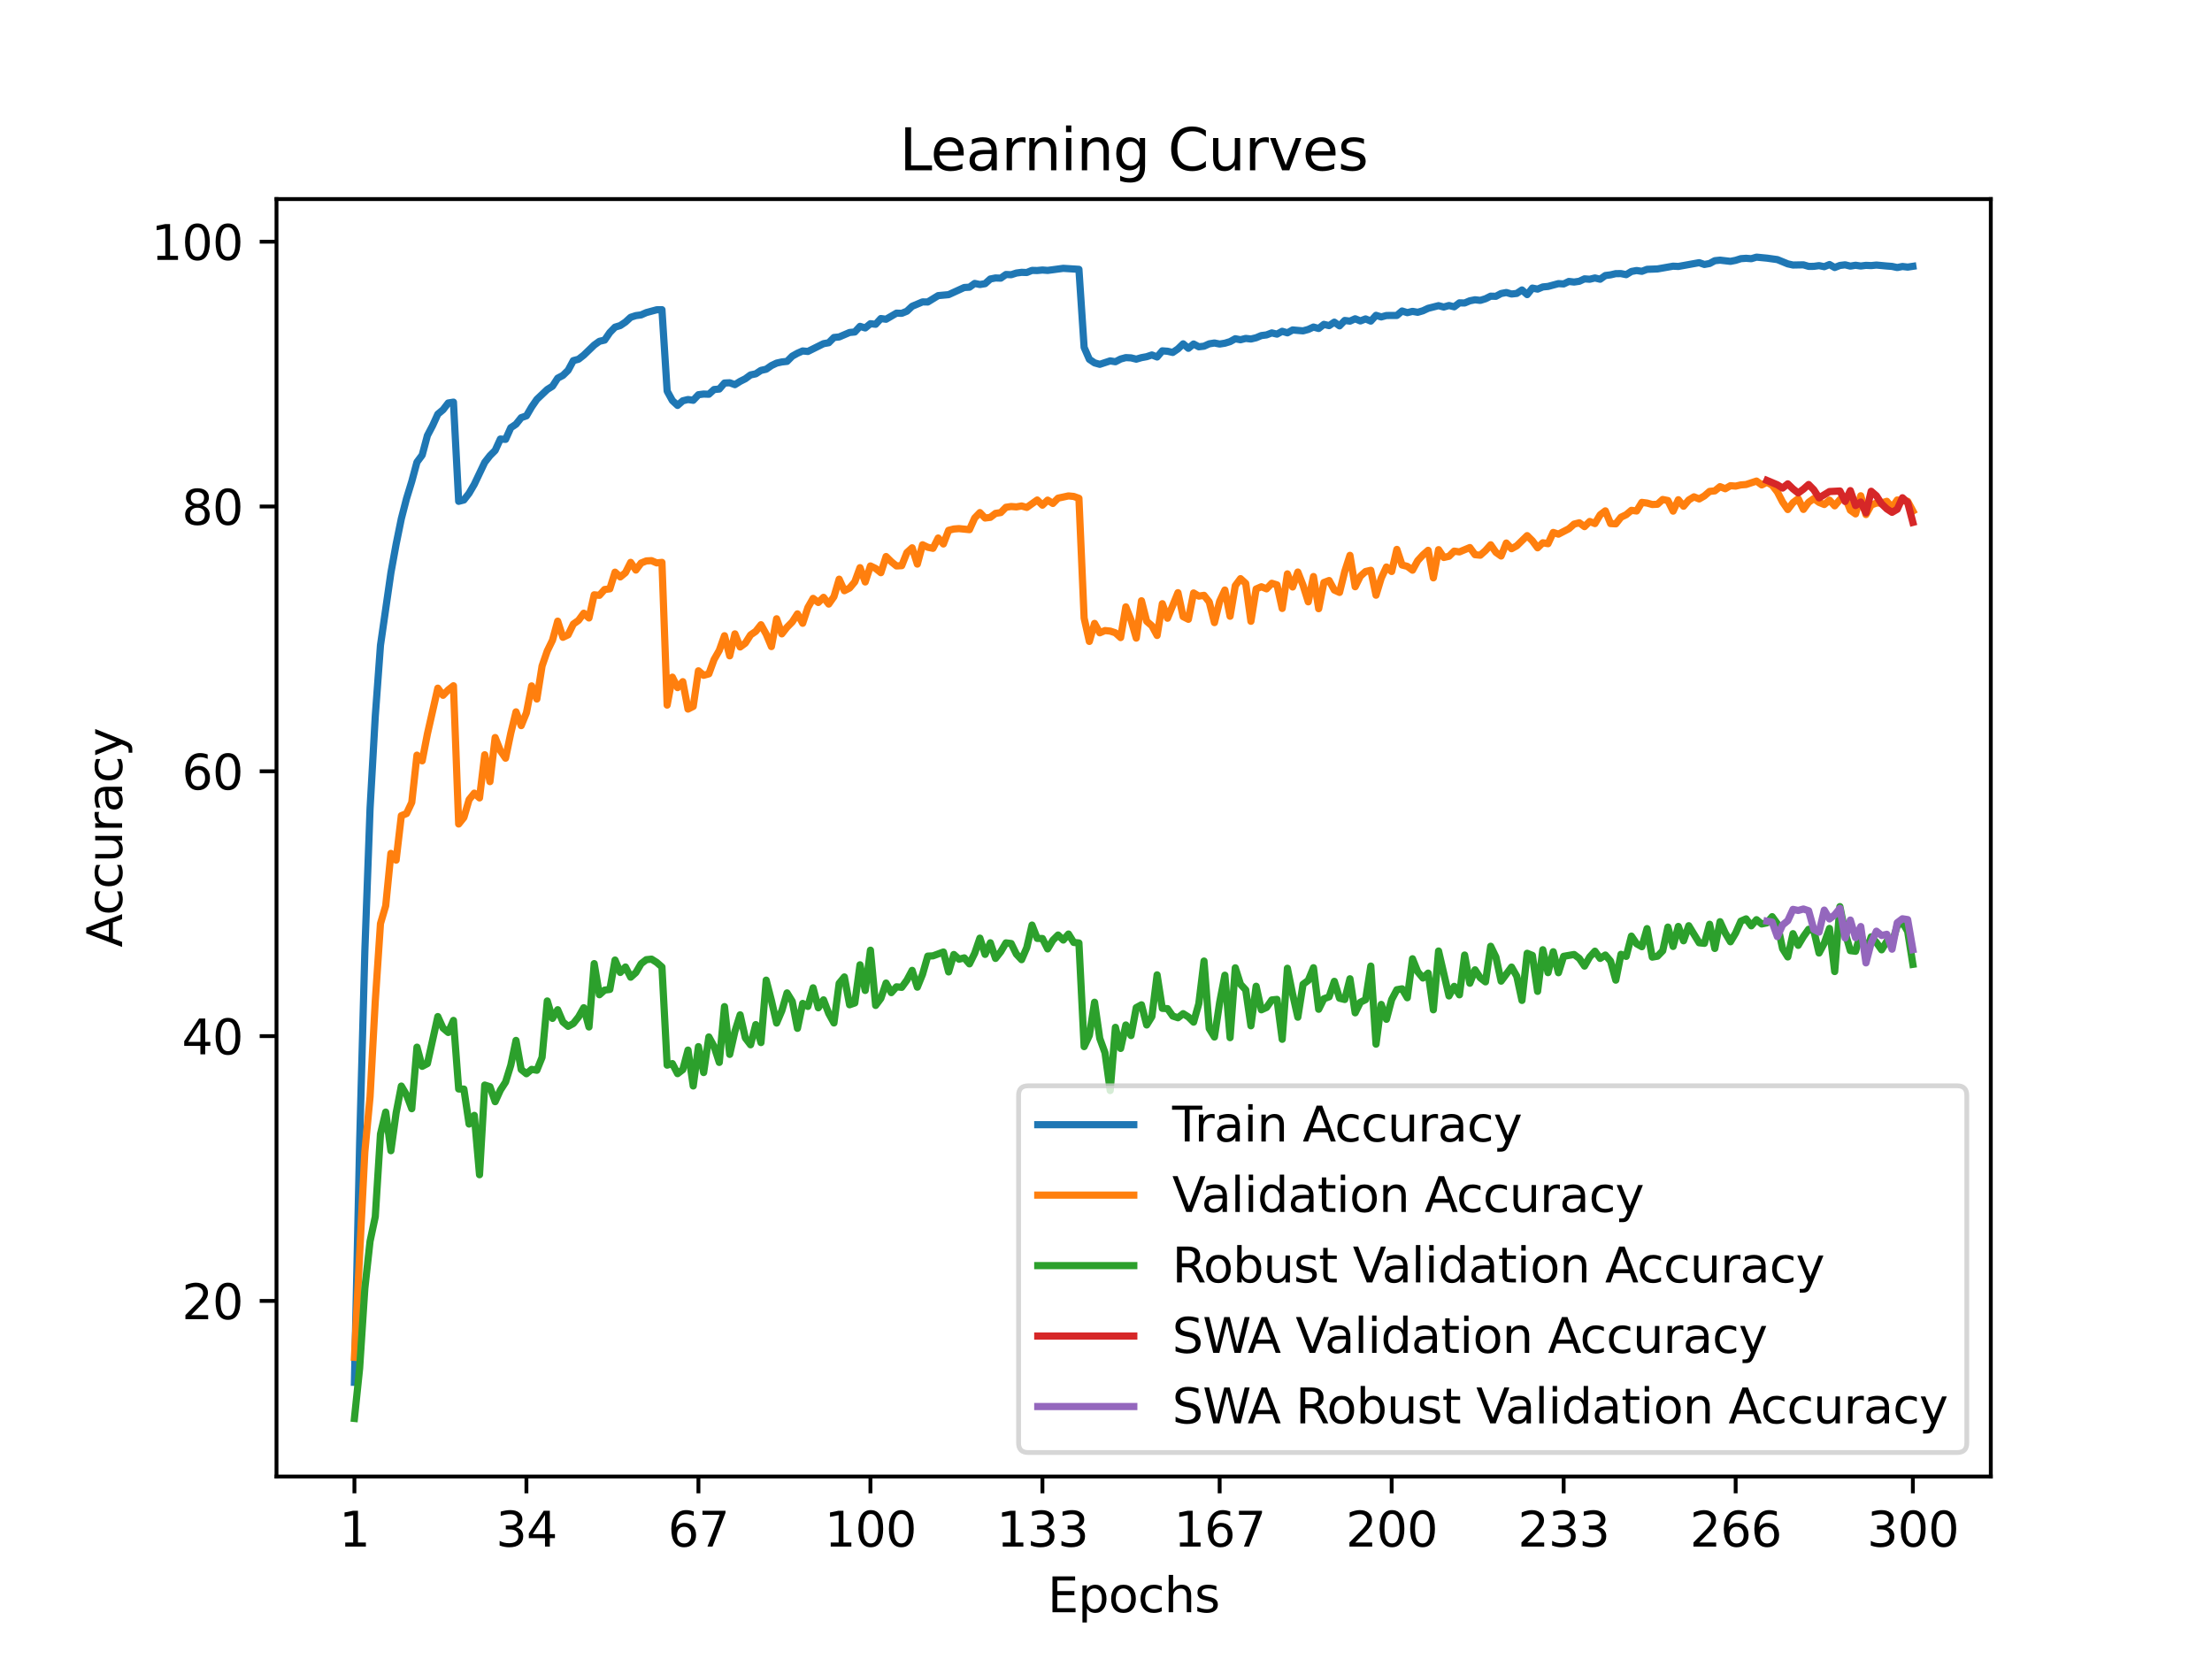 <?xml version="1.0" encoding="utf-8" standalone="no"?>
<!DOCTYPE svg PUBLIC "-//W3C//DTD SVG 1.1//EN"
  "http://www.w3.org/Graphics/SVG/1.1/DTD/svg11.dtd">
<svg xmlns:xlink="http://www.w3.org/1999/xlink" width="460.8pt" height="345.6pt" viewBox="0 0 460.8 345.6" xmlns="http://www.w3.org/2000/svg" version="1.1">
 <defs>
  <style type="text/css">*{stroke-linejoin: round; stroke-linecap: butt}</style>
 </defs>
 <g id="figure_1">
  <g id="patch_1">
   <path d="M 0 345.6 
L 460.8 345.6 
L 460.8 0 
L 0 0 
z
" style="fill: #ffffff"/>
  </g>
  <g id="axes_1">
   <g id="patch_2">
    <path d="M 57.6 307.584 
L 414.72 307.584 
L 414.72 41.472 
L 57.6 41.472 
z
" style="fill: #ffffff"/>
   </g>
   <g id="matplotlib.axis_1">
    <g id="xtick_1">
     <g id="line2d_1">
      <defs>
       <path id="m00a4e1e5e3" d="M 0 0 
L 0 3.5 
" style="stroke: #000000; stroke-width: 0.8"/>
      </defs>
      <g>
       <use xlink:href="#m00a4e1e5e3" x="73.833" y="307.584" style="stroke: #000000; stroke-width: 0.8"/>
      </g>
     </g>
     <g id="text_1">
      <!-- 1 -->
      <g transform="translate(70.651 322.182) scale(0.1 -0.1)">
       <defs>
        <path id="DejaVuSans-31" d="M 794 531 
L 1825 531 
L 1825 4091 
L 703 3866 
L 703 4441 
L 1819 4666 
L 2450 4666 
L 2450 531 
L 3481 531 
L 3481 0 
L 794 0 
L 794 531 
z
" transform="scale(0.016)"/>
       </defs>
       <use xlink:href="#DejaVuSans-31"/>
      </g>
     </g>
    </g>
    <g id="xtick_2">
     <g id="line2d_2">
      <g>
       <use xlink:href="#m00a4e1e5e3" x="109.664" y="307.584" style="stroke: #000000; stroke-width: 0.8"/>
      </g>
     </g>
     <g id="text_2">
      <!-- 34 -->
      <g transform="translate(103.302 322.182) scale(0.1 -0.1)">
       <defs>
        <path id="DejaVuSans-33" d="M 2597 2516 
Q 3050 2419 3304 2112 
Q 3559 1806 3559 1356 
Q 3559 666 3084 287 
Q 2609 -91 1734 -91 
Q 1441 -91 1130 -33 
Q 819 25 488 141 
L 488 750 
Q 750 597 1062 519 
Q 1375 441 1716 441 
Q 2309 441 2620 675 
Q 2931 909 2931 1356 
Q 2931 1769 2642 2001 
Q 2353 2234 1838 2234 
L 1294 2234 
L 1294 2753 
L 1863 2753 
Q 2328 2753 2575 2939 
Q 2822 3125 2822 3475 
Q 2822 3834 2567 4026 
Q 2313 4219 1838 4219 
Q 1578 4219 1281 4162 
Q 984 4106 628 3988 
L 628 4550 
Q 988 4650 1302 4700 
Q 1616 4750 1894 4750 
Q 2613 4750 3031 4423 
Q 3450 4097 3450 3541 
Q 3450 3153 3228 2886 
Q 3006 2619 2597 2516 
z
" transform="scale(0.016)"/>
        <path id="DejaVuSans-34" d="M 2419 4116 
L 825 1625 
L 2419 1625 
L 2419 4116 
z
M 2253 4666 
L 3047 4666 
L 3047 1625 
L 3713 1625 
L 3713 1100 
L 3047 1100 
L 3047 0 
L 2419 0 
L 2419 1100 
L 313 1100 
L 313 1709 
L 2253 4666 
z
" transform="scale(0.016)"/>
       </defs>
       <use xlink:href="#DejaVuSans-33"/>
       <use xlink:href="#DejaVuSans-34" x="63.623"/>
      </g>
     </g>
    </g>
    <g id="xtick_3">
     <g id="line2d_3">
      <g>
       <use xlink:href="#m00a4e1e5e3" x="145.496" y="307.584" style="stroke: #000000; stroke-width: 0.8"/>
      </g>
     </g>
     <g id="text_3">
      <!-- 67 -->
      <g transform="translate(139.133 322.182) scale(0.1 -0.1)">
       <defs>
        <path id="DejaVuSans-36" d="M 2113 2584 
Q 1688 2584 1439 2293 
Q 1191 2003 1191 1497 
Q 1191 994 1439 701 
Q 1688 409 2113 409 
Q 2538 409 2786 701 
Q 3034 994 3034 1497 
Q 3034 2003 2786 2293 
Q 2538 2584 2113 2584 
z
M 3366 4563 
L 3366 3988 
Q 3128 4100 2886 4159 
Q 2644 4219 2406 4219 
Q 1781 4219 1451 3797 
Q 1122 3375 1075 2522 
Q 1259 2794 1537 2939 
Q 1816 3084 2150 3084 
Q 2853 3084 3261 2657 
Q 3669 2231 3669 1497 
Q 3669 778 3244 343 
Q 2819 -91 2113 -91 
Q 1303 -91 875 529 
Q 447 1150 447 2328 
Q 447 3434 972 4092 
Q 1497 4750 2381 4750 
Q 2619 4750 2861 4703 
Q 3103 4656 3366 4563 
z
" transform="scale(0.016)"/>
        <path id="DejaVuSans-37" d="M 525 4666 
L 3525 4666 
L 3525 4397 
L 1831 0 
L 1172 0 
L 2766 4134 
L 525 4134 
L 525 4666 
z
" transform="scale(0.016)"/>
       </defs>
       <use xlink:href="#DejaVuSans-36"/>
       <use xlink:href="#DejaVuSans-37" x="63.623"/>
      </g>
     </g>
    </g>
    <g id="xtick_4">
     <g id="line2d_4">
      <g>
       <use xlink:href="#m00a4e1e5e3" x="181.327" y="307.584" style="stroke: #000000; stroke-width: 0.8"/>
      </g>
     </g>
     <g id="text_4">
      <!-- 100 -->
      <g transform="translate(171.783 322.182) scale(0.1 -0.1)">
       <defs>
        <path id="DejaVuSans-30" d="M 2034 4250 
Q 1547 4250 1301 3770 
Q 1056 3291 1056 2328 
Q 1056 1369 1301 889 
Q 1547 409 2034 409 
Q 2525 409 2770 889 
Q 3016 1369 3016 2328 
Q 3016 3291 2770 3770 
Q 2525 4250 2034 4250 
z
M 2034 4750 
Q 2819 4750 3233 4129 
Q 3647 3509 3647 2328 
Q 3647 1150 3233 529 
Q 2819 -91 2034 -91 
Q 1250 -91 836 529 
Q 422 1150 422 2328 
Q 422 3509 836 4129 
Q 1250 4750 2034 4750 
z
" transform="scale(0.016)"/>
       </defs>
       <use xlink:href="#DejaVuSans-31"/>
       <use xlink:href="#DejaVuSans-30" x="63.623"/>
       <use xlink:href="#DejaVuSans-30" x="127.246"/>
      </g>
     </g>
    </g>
    <g id="xtick_5">
     <g id="line2d_5">
      <g>
       <use xlink:href="#m00a4e1e5e3" x="217.158" y="307.584" style="stroke: #000000; stroke-width: 0.8"/>
      </g>
     </g>
     <g id="text_5">
      <!-- 133 -->
      <g transform="translate(207.615 322.182) scale(0.1 -0.1)">
       <use xlink:href="#DejaVuSans-31"/>
       <use xlink:href="#DejaVuSans-33" x="63.623"/>
       <use xlink:href="#DejaVuSans-33" x="127.246"/>
      </g>
     </g>
    </g>
    <g id="xtick_6">
     <g id="line2d_6">
      <g>
       <use xlink:href="#m00a4e1e5e3" x="254.076" y="307.584" style="stroke: #000000; stroke-width: 0.8"/>
      </g>
     </g>
     <g id="text_6">
      <!-- 167 -->
      <g transform="translate(244.532 322.182) scale(0.1 -0.1)">
       <use xlink:href="#DejaVuSans-31"/>
       <use xlink:href="#DejaVuSans-36" x="63.623"/>
       <use xlink:href="#DejaVuSans-37" x="127.246"/>
      </g>
     </g>
    </g>
    <g id="xtick_7">
     <g id="line2d_7">
      <g>
       <use xlink:href="#m00a4e1e5e3" x="289.907" y="307.584" style="stroke: #000000; stroke-width: 0.8"/>
      </g>
     </g>
     <g id="text_7">
      <!-- 200 -->
      <g transform="translate(280.363 322.182) scale(0.1 -0.1)">
       <defs>
        <path id="DejaVuSans-32" d="M 1228 531 
L 3431 531 
L 3431 0 
L 469 0 
L 469 531 
Q 828 903 1448 1529 
Q 2069 2156 2228 2338 
Q 2531 2678 2651 2914 
Q 2772 3150 2772 3378 
Q 2772 3750 2511 3984 
Q 2250 4219 1831 4219 
Q 1534 4219 1204 4116 
Q 875 4013 500 3803 
L 500 4441 
Q 881 4594 1212 4672 
Q 1544 4750 1819 4750 
Q 2544 4750 2975 4387 
Q 3406 4025 3406 3419 
Q 3406 3131 3298 2873 
Q 3191 2616 2906 2266 
Q 2828 2175 2409 1742 
Q 1991 1309 1228 531 
z
" transform="scale(0.016)"/>
       </defs>
       <use xlink:href="#DejaVuSans-32"/>
       <use xlink:href="#DejaVuSans-30" x="63.623"/>
       <use xlink:href="#DejaVuSans-30" x="127.246"/>
      </g>
     </g>
    </g>
    <g id="xtick_8">
     <g id="line2d_8">
      <g>
       <use xlink:href="#m00a4e1e5e3" x="325.739" y="307.584" style="stroke: #000000; stroke-width: 0.8"/>
      </g>
     </g>
     <g id="text_8">
      <!-- 233 -->
      <g transform="translate(316.195 322.182) scale(0.1 -0.1)">
       <use xlink:href="#DejaVuSans-32"/>
       <use xlink:href="#DejaVuSans-33" x="63.623"/>
       <use xlink:href="#DejaVuSans-33" x="127.246"/>
      </g>
     </g>
    </g>
    <g id="xtick_9">
     <g id="line2d_9">
      <g>
       <use xlink:href="#m00a4e1e5e3" x="361.57" y="307.584" style="stroke: #000000; stroke-width: 0.8"/>
      </g>
     </g>
     <g id="text_9">
      <!-- 266 -->
      <g transform="translate(352.026 322.182) scale(0.1 -0.1)">
       <use xlink:href="#DejaVuSans-32"/>
       <use xlink:href="#DejaVuSans-36" x="63.623"/>
       <use xlink:href="#DejaVuSans-36" x="127.246"/>
      </g>
     </g>
    </g>
    <g id="xtick_10">
     <g id="line2d_10">
      <g>
       <use xlink:href="#m00a4e1e5e3" x="398.487" y="307.584" style="stroke: #000000; stroke-width: 0.8"/>
      </g>
     </g>
     <g id="text_10">
      <!-- 300 -->
      <g transform="translate(388.944 322.182) scale(0.1 -0.1)">
       <use xlink:href="#DejaVuSans-33"/>
       <use xlink:href="#DejaVuSans-30" x="63.623"/>
       <use xlink:href="#DejaVuSans-30" x="127.246"/>
      </g>
     </g>
    </g>
    <g id="text_11">
     <!-- Epochs -->
     <g transform="translate(218.244 335.861) scale(0.1 -0.1)">
      <defs>
       <path id="DejaVuSans-45" d="M 628 4666 
L 3578 4666 
L 3578 4134 
L 1259 4134 
L 1259 2753 
L 3481 2753 
L 3481 2222 
L 1259 2222 
L 1259 531 
L 3634 531 
L 3634 0 
L 628 0 
L 628 4666 
z
" transform="scale(0.016)"/>
       <path id="DejaVuSans-70" d="M 1159 525 
L 1159 -1331 
L 581 -1331 
L 581 3500 
L 1159 3500 
L 1159 2969 
Q 1341 3281 1617 3432 
Q 1894 3584 2278 3584 
Q 2916 3584 3314 3078 
Q 3713 2572 3713 1747 
Q 3713 922 3314 415 
Q 2916 -91 2278 -91 
Q 1894 -91 1617 61 
Q 1341 213 1159 525 
z
M 3116 1747 
Q 3116 2381 2855 2742 
Q 2594 3103 2138 3103 
Q 1681 3103 1420 2742 
Q 1159 2381 1159 1747 
Q 1159 1113 1420 752 
Q 1681 391 2138 391 
Q 2594 391 2855 752 
Q 3116 1113 3116 1747 
z
" transform="scale(0.016)"/>
       <path id="DejaVuSans-6f" d="M 1959 3097 
Q 1497 3097 1228 2736 
Q 959 2375 959 1747 
Q 959 1119 1226 758 
Q 1494 397 1959 397 
Q 2419 397 2687 759 
Q 2956 1122 2956 1747 
Q 2956 2369 2687 2733 
Q 2419 3097 1959 3097 
z
M 1959 3584 
Q 2709 3584 3137 3096 
Q 3566 2609 3566 1747 
Q 3566 888 3137 398 
Q 2709 -91 1959 -91 
Q 1206 -91 779 398 
Q 353 888 353 1747 
Q 353 2609 779 3096 
Q 1206 3584 1959 3584 
z
" transform="scale(0.016)"/>
       <path id="DejaVuSans-63" d="M 3122 3366 
L 3122 2828 
Q 2878 2963 2633 3030 
Q 2388 3097 2138 3097 
Q 1578 3097 1268 2742 
Q 959 2388 959 1747 
Q 959 1106 1268 751 
Q 1578 397 2138 397 
Q 2388 397 2633 464 
Q 2878 531 3122 666 
L 3122 134 
Q 2881 22 2623 -34 
Q 2366 -91 2075 -91 
Q 1284 -91 818 406 
Q 353 903 353 1747 
Q 353 2603 823 3093 
Q 1294 3584 2113 3584 
Q 2378 3584 2631 3529 
Q 2884 3475 3122 3366 
z
" transform="scale(0.016)"/>
       <path id="DejaVuSans-68" d="M 3513 2113 
L 3513 0 
L 2938 0 
L 2938 2094 
Q 2938 2591 2744 2837 
Q 2550 3084 2163 3084 
Q 1697 3084 1428 2787 
Q 1159 2491 1159 1978 
L 1159 0 
L 581 0 
L 581 4863 
L 1159 4863 
L 1159 2956 
Q 1366 3272 1645 3428 
Q 1925 3584 2291 3584 
Q 2894 3584 3203 3211 
Q 3513 2838 3513 2113 
z
" transform="scale(0.016)"/>
       <path id="DejaVuSans-73" d="M 2834 3397 
L 2834 2853 
Q 2591 2978 2328 3040 
Q 2066 3103 1784 3103 
Q 1356 3103 1142 2972 
Q 928 2841 928 2578 
Q 928 2378 1081 2264 
Q 1234 2150 1697 2047 
L 1894 2003 
Q 2506 1872 2764 1633 
Q 3022 1394 3022 966 
Q 3022 478 2636 193 
Q 2250 -91 1575 -91 
Q 1294 -91 989 -36 
Q 684 19 347 128 
L 347 722 
Q 666 556 975 473 
Q 1284 391 1588 391 
Q 1994 391 2212 530 
Q 2431 669 2431 922 
Q 2431 1156 2273 1281 
Q 2116 1406 1581 1522 
L 1381 1569 
Q 847 1681 609 1914 
Q 372 2147 372 2553 
Q 372 3047 722 3315 
Q 1072 3584 1716 3584 
Q 2034 3584 2315 3537 
Q 2597 3491 2834 3397 
z
" transform="scale(0.016)"/>
      </defs>
      <use xlink:href="#DejaVuSans-45"/>
      <use xlink:href="#DejaVuSans-70" x="63.184"/>
      <use xlink:href="#DejaVuSans-6f" x="126.66"/>
      <use xlink:href="#DejaVuSans-63" x="187.842"/>
      <use xlink:href="#DejaVuSans-68" x="242.822"/>
      <use xlink:href="#DejaVuSans-73" x="306.201"/>
     </g>
    </g>
   </g>
   <g id="matplotlib.axis_2">
    <g id="ytick_1">
     <g id="line2d_11">
      <defs>
       <path id="m722a08729f" d="M 0 0 
L -3.5 0 
" style="stroke: #000000; stroke-width: 0.8"/>
      </defs>
      <g>
       <use xlink:href="#m722a08729f" x="57.6" y="271.006" style="stroke: #000000; stroke-width: 0.8"/>
      </g>
     </g>
     <g id="text_12">
      <!-- 20 -->
      <g transform="translate(37.875 274.805) scale(0.1 -0.1)">
       <use xlink:href="#DejaVuSans-32"/>
       <use xlink:href="#DejaVuSans-30" x="63.623"/>
      </g>
     </g>
    </g>
    <g id="ytick_2">
     <g id="line2d_12">
      <g>
       <use xlink:href="#m722a08729f" x="57.6" y="215.842" style="stroke: #000000; stroke-width: 0.8"/>
      </g>
     </g>
     <g id="text_13">
      <!-- 40 -->
      <g transform="translate(37.875 219.641) scale(0.1 -0.1)">
       <use xlink:href="#DejaVuSans-34"/>
       <use xlink:href="#DejaVuSans-30" x="63.623"/>
      </g>
     </g>
    </g>
    <g id="ytick_3">
     <g id="line2d_13">
      <g>
       <use xlink:href="#m722a08729f" x="57.6" y="160.677" style="stroke: #000000; stroke-width: 0.8"/>
      </g>
     </g>
     <g id="text_14">
      <!-- 60 -->
      <g transform="translate(37.875 164.476) scale(0.1 -0.1)">
       <use xlink:href="#DejaVuSans-36"/>
       <use xlink:href="#DejaVuSans-30" x="63.623"/>
      </g>
     </g>
    </g>
    <g id="ytick_4">
     <g id="line2d_14">
      <g>
       <use xlink:href="#m722a08729f" x="57.6" y="105.512" style="stroke: #000000; stroke-width: 0.8"/>
      </g>
     </g>
     <g id="text_15">
      <!-- 80 -->
      <g transform="translate(37.875 109.312) scale(0.1 -0.1)">
       <defs>
        <path id="DejaVuSans-38" d="M 2034 2216 
Q 1584 2216 1326 1975 
Q 1069 1734 1069 1313 
Q 1069 891 1326 650 
Q 1584 409 2034 409 
Q 2484 409 2743 651 
Q 3003 894 3003 1313 
Q 3003 1734 2745 1975 
Q 2488 2216 2034 2216 
z
M 1403 2484 
Q 997 2584 770 2862 
Q 544 3141 544 3541 
Q 544 4100 942 4425 
Q 1341 4750 2034 4750 
Q 2731 4750 3128 4425 
Q 3525 4100 3525 3541 
Q 3525 3141 3298 2862 
Q 3072 2584 2669 2484 
Q 3125 2378 3379 2068 
Q 3634 1759 3634 1313 
Q 3634 634 3220 271 
Q 2806 -91 2034 -91 
Q 1263 -91 848 271 
Q 434 634 434 1313 
Q 434 1759 690 2068 
Q 947 2378 1403 2484 
z
M 1172 3481 
Q 1172 3119 1398 2916 
Q 1625 2713 2034 2713 
Q 2441 2713 2670 2916 
Q 2900 3119 2900 3481 
Q 2900 3844 2670 4047 
Q 2441 4250 2034 4250 
Q 1625 4250 1398 4047 
Q 1172 3844 1172 3481 
z
" transform="scale(0.016)"/>
       </defs>
       <use xlink:href="#DejaVuSans-38"/>
       <use xlink:href="#DejaVuSans-30" x="63.623"/>
      </g>
     </g>
    </g>
    <g id="ytick_5">
     <g id="line2d_15">
      <g>
       <use xlink:href="#m722a08729f" x="57.6" y="50.348" style="stroke: #000000; stroke-width: 0.8"/>
      </g>
     </g>
     <g id="text_16">
      <!-- 100 -->
      <g transform="translate(31.512 54.147) scale(0.1 -0.1)">
       <use xlink:href="#DejaVuSans-31"/>
       <use xlink:href="#DejaVuSans-30" x="63.623"/>
       <use xlink:href="#DejaVuSans-30" x="127.246"/>
      </g>
     </g>
    </g>
    <g id="text_17">
     <!-- Accuracy -->
     <g transform="translate(25.433 197.356) rotate(-90) scale(0.1 -0.1)">
      <defs>
       <path id="DejaVuSans-41" d="M 2188 4044 
L 1331 1722 
L 3047 1722 
L 2188 4044 
z
M 1831 4666 
L 2547 4666 
L 4325 0 
L 3669 0 
L 3244 1197 
L 1141 1197 
L 716 0 
L 50 0 
L 1831 4666 
z
" transform="scale(0.016)"/>
       <path id="DejaVuSans-75" d="M 544 1381 
L 544 3500 
L 1119 3500 
L 1119 1403 
Q 1119 906 1312 657 
Q 1506 409 1894 409 
Q 2359 409 2629 706 
Q 2900 1003 2900 1516 
L 2900 3500 
L 3475 3500 
L 3475 0 
L 2900 0 
L 2900 538 
Q 2691 219 2414 64 
Q 2138 -91 1772 -91 
Q 1169 -91 856 284 
Q 544 659 544 1381 
z
M 1991 3584 
L 1991 3584 
z
" transform="scale(0.016)"/>
       <path id="DejaVuSans-72" d="M 2631 2963 
Q 2534 3019 2420 3045 
Q 2306 3072 2169 3072 
Q 1681 3072 1420 2755 
Q 1159 2438 1159 1844 
L 1159 0 
L 581 0 
L 581 3500 
L 1159 3500 
L 1159 2956 
Q 1341 3275 1631 3429 
Q 1922 3584 2338 3584 
Q 2397 3584 2469 3576 
Q 2541 3569 2628 3553 
L 2631 2963 
z
" transform="scale(0.016)"/>
       <path id="DejaVuSans-61" d="M 2194 1759 
Q 1497 1759 1228 1600 
Q 959 1441 959 1056 
Q 959 750 1161 570 
Q 1363 391 1709 391 
Q 2188 391 2477 730 
Q 2766 1069 2766 1631 
L 2766 1759 
L 2194 1759 
z
M 3341 1997 
L 3341 0 
L 2766 0 
L 2766 531 
Q 2569 213 2275 61 
Q 1981 -91 1556 -91 
Q 1019 -91 701 211 
Q 384 513 384 1019 
Q 384 1609 779 1909 
Q 1175 2209 1959 2209 
L 2766 2209 
L 2766 2266 
Q 2766 2663 2505 2880 
Q 2244 3097 1772 3097 
Q 1472 3097 1187 3025 
Q 903 2953 641 2809 
L 641 3341 
Q 956 3463 1253 3523 
Q 1550 3584 1831 3584 
Q 2591 3584 2966 3190 
Q 3341 2797 3341 1997 
z
" transform="scale(0.016)"/>
       <path id="DejaVuSans-79" d="M 2059 -325 
Q 1816 -950 1584 -1140 
Q 1353 -1331 966 -1331 
L 506 -1331 
L 506 -850 
L 844 -850 
Q 1081 -850 1212 -737 
Q 1344 -625 1503 -206 
L 1606 56 
L 191 3500 
L 800 3500 
L 1894 763 
L 2988 3500 
L 3597 3500 
L 2059 -325 
z
" transform="scale(0.016)"/>
      </defs>
      <use xlink:href="#DejaVuSans-41"/>
      <use xlink:href="#DejaVuSans-63" x="66.658"/>
      <use xlink:href="#DejaVuSans-63" x="121.639"/>
      <use xlink:href="#DejaVuSans-75" x="176.619"/>
      <use xlink:href="#DejaVuSans-72" x="239.998"/>
      <use xlink:href="#DejaVuSans-61" x="281.111"/>
      <use xlink:href="#DejaVuSans-63" x="342.391"/>
      <use xlink:href="#DejaVuSans-79" x="397.371"/>
     </g>
    </g>
   </g>
   <g id="line2d_16">
    <path d="M 73.833 287.956 
L 74.919 238.163 
L 76.004 198.106 
L 77.09 168.421 
L 78.176 149.196 
L 79.262 134.412 
L 81.433 119.324 
L 82.519 113.366 
L 83.605 108.043 
L 84.691 103.837 
L 85.777 100.299 
L 86.862 96.265 
L 87.948 94.804 
L 89.034 90.735 
L 90.12 88.66 
L 91.206 86.274 
L 92.291 85.364 
L 93.377 83.95 
L 94.463 83.771 
L 95.549 104.437 
L 96.635 104.154 
L 97.72 102.754 
L 98.806 100.892 
L 100.978 96.321 
L 102.064 94.928 
L 103.149 93.838 
L 104.235 91.459 
L 105.321 91.528 
L 106.407 89.101 
L 107.493 88.37 
L 108.578 87.005 
L 109.664 86.632 
L 110.75 84.777 
L 111.836 83.198 
L 114.007 81.137 
L 115.093 80.454 
L 116.179 78.778 
L 117.265 78.206 
L 118.351 77.144 
L 119.436 75.124 
L 120.522 74.834 
L 121.608 73.979 
L 123.78 71.883 
L 124.865 71.103 
L 125.951 70.848 
L 127.037 69.269 
L 128.123 68.152 
L 129.209 67.821 
L 130.294 67.09 
L 131.38 66.097 
L 132.466 65.746 
L 133.552 65.601 
L 134.638 65.118 
L 136.809 64.532 
L 137.895 64.518 
L 138.981 81.474 
L 140.067 83.447 
L 141.152 84.453 
L 142.238 83.495 
L 143.324 83.226 
L 144.41 83.384 
L 145.496 82.226 
L 146.581 82.088 
L 147.667 82.129 
L 148.753 81.143 
L 149.839 81.047 
L 150.925 79.792 
L 152.01 79.737 
L 153.096 80.13 
L 154.182 79.447 
L 155.268 78.902 
L 156.354 78.102 
L 157.439 77.875 
L 158.525 77.158 
L 159.611 76.916 
L 160.697 76.158 
L 161.783 75.641 
L 162.868 75.399 
L 163.954 75.282 
L 165.04 74.193 
L 166.126 73.586 
L 167.212 73.11 
L 168.297 73.213 
L 171.555 71.593 
L 172.641 71.4 
L 173.726 70.304 
L 174.812 70.193 
L 176.984 69.262 
L 178.07 69.159 
L 179.155 67.987 
L 180.241 68.318 
L 181.327 67.435 
L 182.413 67.552 
L 183.499 66.359 
L 184.584 66.504 
L 186.756 65.235 
L 187.842 65.27 
L 188.928 64.828 
L 190.013 63.808 
L 192.185 62.891 
L 193.271 62.912 
L 195.442 61.581 
L 197.614 61.381 
L 200.871 59.891 
L 201.957 59.829 
L 203.043 59.043 
L 204.129 59.271 
L 205.215 59.091 
L 206.3 58.119 
L 207.386 57.905 
L 208.472 57.947 
L 209.558 57.181 
L 210.644 57.23 
L 211.729 56.878 
L 212.815 56.733 
L 213.901 56.768 
L 214.987 56.326 
L 216.073 56.354 
L 217.158 56.25 
L 218.244 56.333 
L 221.502 55.899 
L 224.759 56.106 
L 225.845 72.379 
L 226.931 74.855 
L 228.016 75.592 
L 229.102 75.896 
L 231.274 75.179 
L 232.36 75.358 
L 233.445 74.793 
L 234.531 74.496 
L 235.617 74.551 
L 236.703 74.82 
L 237.789 74.503 
L 238.875 74.303 
L 239.96 73.944 
L 241.046 74.365 
L 242.132 73.089 
L 243.218 73.172 
L 244.304 73.42 
L 245.389 72.683 
L 246.475 71.628 
L 247.561 72.558 
L 248.647 71.662 
L 249.733 72.241 
L 250.818 72.117 
L 251.904 71.628 
L 252.99 71.455 
L 254.076 71.669 
L 255.162 71.496 
L 256.247 71.166 
L 257.333 70.566 
L 258.419 70.779 
L 259.505 70.497 
L 260.591 70.621 
L 261.676 70.359 
L 262.762 69.904 
L 263.848 69.766 
L 264.934 69.352 
L 266.02 69.607 
L 267.105 69.014 
L 268.191 69.338 
L 269.277 68.738 
L 271.449 68.924 
L 272.534 68.628 
L 273.62 68.131 
L 274.706 68.428 
L 275.792 67.573 
L 276.878 67.835 
L 277.963 67.111 
L 279.049 67.883 
L 280.135 66.759 
L 281.221 66.897 
L 282.307 66.408 
L 283.392 66.856 
L 284.478 66.435 
L 285.564 66.89 
L 286.65 65.69 
L 287.736 66.021 
L 288.821 65.725 
L 290.993 65.711 
L 292.079 64.787 
L 293.165 65.132 
L 294.25 64.863 
L 295.336 65.056 
L 296.422 64.739 
L 297.508 64.229 
L 299.679 63.677 
L 300.765 63.96 
L 301.851 63.642 
L 302.937 63.911 
L 304.023 63.091 
L 305.108 63.118 
L 306.194 62.663 
L 307.28 62.45 
L 308.366 62.574 
L 309.452 62.236 
L 310.537 61.698 
L 311.623 61.725 
L 312.709 61.146 
L 313.795 60.939 
L 314.881 61.25 
L 315.966 61.126 
L 317.052 60.408 
L 318.138 61.374 
L 319.224 60.015 
L 320.31 60.229 
L 321.395 59.774 
L 322.481 59.671 
L 324.653 59.084 
L 325.739 59.147 
L 326.824 58.629 
L 327.91 58.753 
L 328.996 58.595 
L 330.082 58.091 
L 331.168 58.174 
L 332.253 57.905 
L 333.339 58.167 
L 334.425 57.395 
L 335.511 57.257 
L 336.597 57.002 
L 337.682 56.995 
L 338.768 57.216 
L 339.854 56.554 
L 340.94 56.354 
L 342.026 56.519 
L 343.111 56.106 
L 345.283 56.023 
L 348.54 55.45 
L 349.626 55.506 
L 353.969 54.72 
L 355.055 55.092 
L 356.141 54.892 
L 357.227 54.306 
L 358.313 54.195 
L 360.484 54.444 
L 361.57 54.23 
L 362.656 53.885 
L 363.742 53.809 
L 364.827 53.892 
L 365.913 53.568 
L 368.085 53.775 
L 370.256 54.078 
L 372.428 54.968 
L 373.514 55.209 
L 375.685 55.168 
L 376.771 55.492 
L 377.857 55.485 
L 378.943 55.333 
L 380.029 55.554 
L 381.114 55.106 
L 382.2 55.726 
L 383.286 55.299 
L 384.372 55.168 
L 385.458 55.437 
L 386.543 55.257 
L 387.629 55.416 
L 388.715 55.278 
L 389.801 55.326 
L 390.887 55.216 
L 393.058 55.416 
L 394.144 55.499 
L 395.23 55.733 
L 396.316 55.513 
L 397.401 55.644 
L 398.487 55.478 
L 398.487 55.478 
" clip-path="url(#p6cc1c7b4b0)" style="fill: none; stroke: #1f77b4; stroke-width: 1.5; stroke-linecap: square"/>
   </g>
   <g id="line2d_17">
    <path d="M 73.833 282.756 
L 76.004 239.976 
L 77.09 228.474 
L 78.176 208.56 
L 79.262 192.397 
L 80.348 188.701 
L 81.433 177.778 
L 82.519 179.185 
L 83.605 169.917 
L 84.691 169.476 
L 85.777 167.159 
L 86.862 157.312 
L 87.948 158.498 
L 89.034 152.899 
L 91.206 143.355 
L 92.291 144.845 
L 93.377 143.714 
L 94.463 142.859 
L 95.549 171.655 
L 96.635 170.303 
L 97.72 166.58 
L 98.806 165.228 
L 99.892 166.221 
L 100.978 157.229 
L 102.064 162.828 
L 103.149 153.644 
L 104.235 156.374 
L 105.321 157.946 
L 106.407 152.733 
L 107.493 148.293 
L 108.578 151.161 
L 109.664 148.486 
L 110.75 142.886 
L 111.836 145.617 
L 112.922 138.749 
L 114.007 135.605 
L 115.093 133.371 
L 116.179 129.399 
L 117.265 132.764 
L 118.351 132.24 
L 119.436 130.005 
L 120.522 129.233 
L 121.608 127.744 
L 122.694 128.737 
L 123.78 123.91 
L 124.865 124.02 
L 125.951 122.806 
L 127.037 122.669 
L 128.123 119.193 
L 129.209 120.186 
L 130.294 119.304 
L 131.38 117.152 
L 132.466 118.752 
L 133.552 117.29 
L 134.638 116.849 
L 135.723 116.794 
L 136.809 117.262 
L 137.895 117.152 
L 138.981 146.886 
L 140.067 141.066 
L 141.152 143.245 
L 142.238 142.004 
L 143.324 147.713 
L 144.41 147.162 
L 145.496 139.742 
L 146.581 140.68 
L 147.667 140.376 
L 148.753 137.398 
L 149.839 135.494 
L 150.925 132.433 
L 152.01 136.625 
L 153.096 132.047 
L 154.182 134.777 
L 155.268 133.977 
L 156.354 132.267 
L 157.439 131.522 
L 158.525 130.143 
L 159.611 132.102 
L 160.697 134.694 
L 161.783 128.902 
L 162.868 132.047 
L 163.954 130.667 
L 165.04 129.564 
L 166.126 127.882 
L 167.212 129.84 
L 168.297 126.558 
L 169.383 124.654 
L 170.469 125.51 
L 171.555 124.434 
L 172.641 125.841 
L 173.726 124.296 
L 174.812 120.655 
L 175.898 123.055 
L 176.984 122.503 
L 178.07 121.207 
L 179.155 118.255 
L 180.241 121.234 
L 181.327 117.897 
L 182.413 118.421 
L 183.499 119.304 
L 184.584 115.938 
L 185.67 117.014 
L 186.756 117.897 
L 187.842 117.842 
L 188.928 115.111 
L 190.013 114.118 
L 191.099 117.511 
L 192.185 113.484 
L 193.271 114.008 
L 194.357 114.228 
L 195.442 112.077 
L 196.528 113.318 
L 197.614 110.477 
L 198.7 110.201 
L 199.786 110.119 
L 201.957 110.339 
L 203.043 107.912 
L 204.129 106.781 
L 205.215 107.912 
L 206.3 107.774 
L 207.386 106.947 
L 208.472 106.781 
L 209.558 105.678 
L 210.644 105.512 
L 211.729 105.595 
L 212.815 105.402 
L 213.901 105.705 
L 216.073 104.161 
L 217.158 105.237 
L 218.244 104.188 
L 219.33 104.878 
L 220.416 103.775 
L 222.587 103.306 
L 223.673 103.416 
L 224.759 103.802 
L 225.845 128.764 
L 226.931 133.619 
L 228.016 129.868 
L 229.102 131.826 
L 230.188 131.357 
L 231.274 131.467 
L 232.36 131.826 
L 233.445 132.819 
L 234.531 126.42 
L 235.617 129.178 
L 236.703 132.929 
L 237.789 125.151 
L 238.875 129.426 
L 239.96 130.364 
L 241.046 132.378 
L 242.132 125.758 
L 243.218 128.792 
L 245.389 123.468 
L 246.475 128.461 
L 247.561 129.013 
L 248.647 123.524 
L 249.733 124.186 
L 250.818 124.02 
L 251.904 125.399 
L 252.99 129.702 
L 254.076 125.261 
L 255.162 122.917 
L 256.247 128.378 
L 257.333 122.007 
L 258.419 120.545 
L 259.505 121.538 
L 260.591 129.426 
L 261.676 122.696 
L 262.762 122.227 
L 263.848 122.669 
L 264.934 121.51 
L 266.02 121.841 
L 267.105 126.751 
L 268.191 119.552 
L 269.277 122.282 
L 270.363 119.166 
L 271.449 121.924 
L 272.534 125.372 
L 273.62 120.103 
L 274.706 126.806 
L 275.792 121.345 
L 276.878 120.931 
L 277.963 122.917 
L 279.049 123.413 
L 280.135 119.055 
L 281.221 115.69 
L 282.307 122.227 
L 283.392 120.021 
L 284.478 119.055 
L 285.564 118.807 
L 286.65 123.993 
L 287.736 120.434 
L 288.821 118.117 
L 289.907 119.055 
L 290.993 114.449 
L 292.079 117.704 
L 293.165 117.98 
L 294.25 118.779 
L 295.336 116.794 
L 296.422 115.608 
L 297.508 114.642 
L 298.594 120.379 
L 299.679 114.504 
L 300.765 116.132 
L 301.851 115.883 
L 302.937 114.808 
L 304.023 114.973 
L 306.194 114.063 
L 307.28 115.552 
L 308.366 115.663 
L 309.452 114.697 
L 310.537 113.484 
L 311.623 115.056 
L 312.709 115.828 
L 313.795 113.125 
L 314.881 114.311 
L 315.966 113.704 
L 318.138 111.58 
L 319.224 112.656 
L 320.31 114.118 
L 321.395 113.07 
L 322.481 113.263 
L 323.567 110.919 
L 324.653 111.277 
L 326.824 110.146 
L 327.91 109.181 
L 328.996 108.905 
L 330.082 109.705 
L 331.168 108.629 
L 332.253 109.07 
L 333.339 107.25 
L 334.425 106.423 
L 335.511 109.07 
L 336.597 109.126 
L 337.682 107.747 
L 338.768 107.222 
L 339.854 106.312 
L 340.94 106.45 
L 342.026 104.657 
L 343.111 104.795 
L 344.197 105.099 
L 345.283 105.043 
L 346.369 104.051 
L 347.455 104.271 
L 348.54 106.478 
L 349.626 104.106 
L 350.712 105.457 
L 351.798 104.161 
L 352.884 103.499 
L 353.969 103.94 
L 355.055 103.306 
L 356.141 102.368 
L 357.227 102.258 
L 358.313 101.375 
L 359.398 101.816 
L 360.484 101.182 
L 361.57 101.265 
L 362.656 101.016 
L 363.742 100.934 
L 365.913 100.217 
L 366.999 101.016 
L 368.085 100.465 
L 369.171 101.072 
L 370.256 102.478 
L 371.342 104.575 
L 372.428 106.147 
L 373.514 104.712 
L 374.6 103.885 
L 375.685 106.119 
L 376.771 104.63 
L 377.857 103.857 
L 378.943 104.657 
L 380.029 105.099 
L 381.114 104.188 
L 382.2 105.374 
L 383.286 104.078 
L 384.372 103.582 
L 385.458 106.285 
L 386.543 107.057 
L 387.629 103.278 
L 388.715 107.195 
L 389.801 105.209 
L 390.887 104.795 
L 391.972 104.768 
L 393.058 104.437 
L 394.144 105.705 
L 395.23 104.161 
L 397.401 104.437 
L 398.487 106.45 
L 398.487 106.45 
" clip-path="url(#p6cc1c7b4b0)" style="fill: none; stroke: #ff7f0e; stroke-width: 1.5; stroke-linecap: square"/>
   </g>
   <g id="line2d_18">
    <path d="M 73.833 295.488 
L 74.919 285.045 
L 76.004 268.381 
L 77.09 258.585 
L 78.176 253.468 
L 79.262 236.233 
L 80.348 231.668 
L 81.433 239.715 
L 82.519 231.858 
L 83.605 226.247 
L 84.691 228.092 
L 85.777 230.964 
L 86.862 218.143 
L 87.948 222.138 
L 89.034 221.567 
L 91.206 211.771 
L 92.291 214.168 
L 93.377 215.081 
L 94.463 212.57 
L 95.549 226.855 
L 96.635 226.875 
L 97.72 234.16 
L 98.806 232.353 
L 99.892 244.718 
L 100.978 226.038 
L 102.064 226.38 
L 103.149 229.5 
L 104.235 227.103 
L 105.321 225.41 
L 106.407 221.91 
L 107.493 216.736 
L 108.578 222.804 
L 109.664 223.679 
L 110.75 222.766 
L 111.836 222.956 
L 112.922 220.255 
L 114.007 208.518 
L 115.093 212.151 
L 116.179 210.344 
L 117.265 212.893 
L 118.351 213.806 
L 119.436 213.217 
L 120.522 211.847 
L 121.608 209.926 
L 122.694 213.939 
L 123.78 200.738 
L 124.865 207.225 
L 125.951 206.254 
L 127.037 206.121 
L 128.123 199.996 
L 129.209 202.583 
L 130.294 201.442 
L 131.38 203.572 
L 132.466 202.602 
L 133.552 200.757 
L 134.638 199.92 
L 135.723 199.806 
L 136.809 200.491 
L 137.895 201.442 
L 138.981 221.891 
L 140.067 221.567 
L 141.152 223.66 
L 142.238 222.823 
L 143.324 218.752 
L 144.41 226.228 
L 145.496 218.029 
L 146.581 223.431 
L 147.667 216.013 
L 148.753 217.991 
L 149.839 221.32 
L 150.925 209.697 
L 152.01 219.646 
L 153.096 214.853 
L 154.182 211.409 
L 155.268 216.222 
L 156.354 217.649 
L 157.439 213.445 
L 158.525 217.192 
L 159.611 204.181 
L 160.697 208.404 
L 161.783 213.121 
L 162.868 210.554 
L 163.954 206.844 
L 165.04 208.613 
L 166.126 214.225 
L 167.212 209.032 
L 168.297 209.659 
L 169.383 205.779 
L 170.469 209.945 
L 171.555 208.29 
L 172.641 211.124 
L 173.726 213.102 
L 174.812 204.847 
L 175.898 203.515 
L 176.984 209.317 
L 178.07 208.937 
L 179.155 200.985 
L 180.241 206.33 
L 181.327 197.942 
L 182.413 209.45 
L 183.499 207.985 
L 184.584 204.79 
L 185.67 206.787 
L 186.756 205.57 
L 187.842 205.684 
L 188.928 204.181 
L 190.013 202.146 
L 191.099 205.646 
L 192.185 202.963 
L 193.271 199.178 
L 194.357 199.121 
L 196.528 198.322 
L 197.614 202.469 
L 198.7 198.836 
L 199.786 199.825 
L 200.871 199.54 
L 201.957 200.795 
L 203.043 198.588 
L 204.129 195.431 
L 205.215 198.817 
L 206.3 196.401 
L 207.386 199.654 
L 208.472 198.265 
L 209.558 196.42 
L 210.644 196.553 
L 211.729 198.76 
L 212.815 199.92 
L 213.901 197.39 
L 214.987 192.711 
L 216.073 195.488 
L 217.158 195.507 
L 218.244 197.675 
L 219.33 195.868 
L 220.416 194.784 
L 221.502 195.83 
L 222.587 194.575 
L 223.673 196.325 
L 224.759 196.439 
L 225.845 218.029 
L 226.931 215.689 
L 228.016 208.784 
L 229.102 216.317 
L 230.188 219.304 
L 231.274 227.179 
L 232.36 214.015 
L 233.445 218.41 
L 234.531 213.521 
L 235.617 215.727 
L 236.703 209.907 
L 237.789 209.317 
L 238.875 213.521 
L 239.96 211.771 
L 241.046 203.078 
L 242.132 210.059 
L 243.218 210.116 
L 244.304 211.657 
L 245.389 212.018 
L 246.475 211.162 
L 247.561 211.847 
L 248.647 212.931 
L 249.733 209.089 
L 250.818 200.205 
L 251.904 214.263 
L 252.99 216.032 
L 254.076 208.822 
L 255.162 203.154 
L 256.247 216.165 
L 257.333 201.613 
L 258.419 205.037 
L 259.505 206.216 
L 260.591 213.692 
L 261.676 205.455 
L 262.762 210.363 
L 263.848 209.869 
L 264.934 208.309 
L 266.02 208.195 
L 267.105 216.507 
L 268.191 201.708 
L 269.277 207.11 
L 270.363 211.904 
L 271.449 205.037 
L 272.534 204.238 
L 273.62 201.594 
L 274.706 210.249 
L 275.792 208.061 
L 276.878 207.662 
L 277.963 204.428 
L 279.049 207.947 
L 280.135 208.214 
L 281.221 203.896 
L 282.307 210.991 
L 283.392 208.784 
L 284.478 208.252 
L 285.564 201.251 
L 286.65 217.516 
L 287.736 209.241 
L 288.821 212.341 
L 289.907 208.233 
L 290.993 206.178 
L 292.079 205.988 
L 293.165 207.852 
L 294.25 199.73 
L 295.336 202.431 
L 296.422 203.743 
L 297.508 202.716 
L 298.594 210.363 
L 299.679 198.113 
L 301.851 207.472 
L 302.937 205.475 
L 304.023 207.244 
L 305.108 198.95 
L 306.194 204.828 
L 307.28 202.031 
L 308.366 203.705 
L 309.452 204.542 
L 310.537 197.124 
L 311.623 199.368 
L 312.709 204.39 
L 314.881 201.461 
L 315.966 203.363 
L 317.052 208.404 
L 318.138 198.588 
L 319.224 199.026 
L 320.31 206.521 
L 321.395 197.847 
L 322.481 202.621 
L 323.567 198.265 
L 324.653 202.64 
L 325.739 199.216 
L 327.91 198.836 
L 328.996 199.654 
L 330.082 201.251 
L 331.168 199.349 
L 332.253 198.151 
L 333.339 199.654 
L 334.425 198.95 
L 335.511 200.224 
L 336.597 204.181 
L 337.682 198.798 
L 338.768 199.235 
L 339.854 195.012 
L 340.94 196.61 
L 342.026 197.219 
L 343.111 193.452 
L 344.197 199.387 
L 345.283 199.197 
L 346.369 198.075 
L 347.455 193.129 
L 348.54 197.162 
L 349.626 192.996 
L 350.712 195.982 
L 351.798 192.844 
L 353.969 196.401 
L 355.055 196.515 
L 356.141 192.539 
L 357.227 197.58 
L 358.313 192.007 
L 359.398 194.365 
L 360.484 196.192 
L 361.57 194.365 
L 362.656 191.893 
L 363.742 191.417 
L 364.827 192.863 
L 365.913 191.588 
L 366.999 192.482 
L 368.085 192.254 
L 369.171 190.96 
L 370.256 192.444 
L 371.342 197.618 
L 372.428 199.349 
L 373.514 194.499 
L 374.6 196.933 
L 375.685 195.107 
L 376.771 193.586 
L 377.857 193.89 
L 378.943 198.531 
L 380.029 196.477 
L 381.114 193.414 
L 382.2 202.393 
L 383.286 188.868 
L 384.372 194.289 
L 385.458 198.037 
L 386.543 198.17 
L 387.629 194.384 
L 388.715 198.379 
L 389.801 195.164 
L 390.887 196.325 
L 391.972 197.866 
L 393.058 196.096 
L 394.144 196.42 
L 395.23 192.863 
L 396.316 192.121 
L 397.401 194.023 
L 398.487 200.89 
L 398.487 200.89 
" clip-path="url(#p6cc1c7b4b0)" style="fill: none; stroke: #2ca02c; stroke-width: 1.5; stroke-linecap: square"/>
   </g>
   <g id="line2d_19">
    <path d="M 368.085 100.079 
L 370.256 100.989 
L 371.342 101.678 
L 372.428 100.796 
L 373.514 101.844 
L 374.6 102.699 
L 375.685 101.899 
L 376.771 100.934 
L 377.857 102.037 
L 378.943 103.72 
L 381.114 102.396 
L 383.286 102.285 
L 384.372 104.464 
L 385.458 102.203 
L 386.543 105.319 
L 387.629 104.575 
L 388.715 106.836 
L 389.801 102.34 
L 390.887 103.278 
L 391.972 104.961 
L 393.058 106.009 
L 394.144 106.726 
L 395.23 106.092 
L 396.316 103.692 
L 397.401 104.685 
L 398.487 108.822 
L 398.487 108.822 
" clip-path="url(#p6cc1c7b4b0)" style="fill: none; stroke: #d62728; stroke-width: 1.5; stroke-linecap: square"/>
   </g>
   <g id="line2d_20">
    <path d="M 368.085 191.893 
L 369.171 192.083 
L 370.256 195.107 
L 371.342 192.691 
L 372.428 191.797 
L 373.514 189.439 
L 374.6 189.667 
L 375.685 189.363 
L 376.771 189.724 
L 377.857 193.624 
L 378.943 194.175 
L 380.029 189.591 
L 381.114 191.436 
L 382.2 190.58 
L 383.286 189.229 
L 384.372 195.412 
L 385.458 191.664 
L 386.543 195.336 
L 387.629 193.015 
L 388.715 200.586 
L 389.801 196.401 
L 390.887 193.985 
L 391.972 194.879 
L 393.058 194.632 
L 394.144 197.732 
L 395.23 192.216 
L 396.316 191.398 
L 397.401 191.569 
L 398.487 197.828 
L 398.487 197.828 
" clip-path="url(#p6cc1c7b4b0)" style="fill: none; stroke: #9467bd; stroke-width: 1.5; stroke-linecap: square"/>
   </g>
   <g id="patch_3">
    <path d="M 57.6 307.584 
L 57.6 41.472 
" style="fill: none; stroke: #000000; stroke-width: 0.8; stroke-linejoin: miter; stroke-linecap: square"/>
   </g>
   <g id="patch_4">
    <path d="M 414.72 307.584 
L 414.72 41.472 
" style="fill: none; stroke: #000000; stroke-width: 0.8; stroke-linejoin: miter; stroke-linecap: square"/>
   </g>
   <g id="patch_5">
    <path d="M 57.6 307.584 
L 414.72 307.584 
" style="fill: none; stroke: #000000; stroke-width: 0.8; stroke-linejoin: miter; stroke-linecap: square"/>
   </g>
   <g id="patch_6">
    <path d="M 57.6 41.472 
L 414.72 41.472 
" style="fill: none; stroke: #000000; stroke-width: 0.8; stroke-linejoin: miter; stroke-linecap: square"/>
   </g>
   <g id="text_18">
    <!-- Learning Curves -->
    <g transform="translate(187.376 35.472) scale(0.12 -0.12)">
     <defs>
      <path id="DejaVuSans-4c" d="M 628 4666 
L 1259 4666 
L 1259 531 
L 3531 531 
L 3531 0 
L 628 0 
L 628 4666 
z
" transform="scale(0.016)"/>
      <path id="DejaVuSans-65" d="M 3597 1894 
L 3597 1613 
L 953 1613 
Q 991 1019 1311 708 
Q 1631 397 2203 397 
Q 2534 397 2845 478 
Q 3156 559 3463 722 
L 3463 178 
Q 3153 47 2828 -22 
Q 2503 -91 2169 -91 
Q 1331 -91 842 396 
Q 353 884 353 1716 
Q 353 2575 817 3079 
Q 1281 3584 2069 3584 
Q 2775 3584 3186 3129 
Q 3597 2675 3597 1894 
z
M 3022 2063 
Q 3016 2534 2758 2815 
Q 2500 3097 2075 3097 
Q 1594 3097 1305 2825 
Q 1016 2553 972 2059 
L 3022 2063 
z
" transform="scale(0.016)"/>
      <path id="DejaVuSans-6e" d="M 3513 2113 
L 3513 0 
L 2938 0 
L 2938 2094 
Q 2938 2591 2744 2837 
Q 2550 3084 2163 3084 
Q 1697 3084 1428 2787 
Q 1159 2491 1159 1978 
L 1159 0 
L 581 0 
L 581 3500 
L 1159 3500 
L 1159 2956 
Q 1366 3272 1645 3428 
Q 1925 3584 2291 3584 
Q 2894 3584 3203 3211 
Q 3513 2838 3513 2113 
z
" transform="scale(0.016)"/>
      <path id="DejaVuSans-69" d="M 603 3500 
L 1178 3500 
L 1178 0 
L 603 0 
L 603 3500 
z
M 603 4863 
L 1178 4863 
L 1178 4134 
L 603 4134 
L 603 4863 
z
" transform="scale(0.016)"/>
      <path id="DejaVuSans-67" d="M 2906 1791 
Q 2906 2416 2648 2759 
Q 2391 3103 1925 3103 
Q 1463 3103 1205 2759 
Q 947 2416 947 1791 
Q 947 1169 1205 825 
Q 1463 481 1925 481 
Q 2391 481 2648 825 
Q 2906 1169 2906 1791 
z
M 3481 434 
Q 3481 -459 3084 -895 
Q 2688 -1331 1869 -1331 
Q 1566 -1331 1297 -1286 
Q 1028 -1241 775 -1147 
L 775 -588 
Q 1028 -725 1275 -790 
Q 1522 -856 1778 -856 
Q 2344 -856 2625 -561 
Q 2906 -266 2906 331 
L 2906 616 
Q 2728 306 2450 153 
Q 2172 0 1784 0 
Q 1141 0 747 490 
Q 353 981 353 1791 
Q 353 2603 747 3093 
Q 1141 3584 1784 3584 
Q 2172 3584 2450 3431 
Q 2728 3278 2906 2969 
L 2906 3500 
L 3481 3500 
L 3481 434 
z
" transform="scale(0.016)"/>
      <path id="DejaVuSans-20" transform="scale(0.016)"/>
      <path id="DejaVuSans-43" d="M 4122 4306 
L 4122 3641 
Q 3803 3938 3442 4084 
Q 3081 4231 2675 4231 
Q 1875 4231 1450 3742 
Q 1025 3253 1025 2328 
Q 1025 1406 1450 917 
Q 1875 428 2675 428 
Q 3081 428 3442 575 
Q 3803 722 4122 1019 
L 4122 359 
Q 3791 134 3420 21 
Q 3050 -91 2638 -91 
Q 1578 -91 968 557 
Q 359 1206 359 2328 
Q 359 3453 968 4101 
Q 1578 4750 2638 4750 
Q 3056 4750 3426 4639 
Q 3797 4528 4122 4306 
z
" transform="scale(0.016)"/>
      <path id="DejaVuSans-76" d="M 191 3500 
L 800 3500 
L 1894 563 
L 2988 3500 
L 3597 3500 
L 2284 0 
L 1503 0 
L 191 3500 
z
" transform="scale(0.016)"/>
     </defs>
     <use xlink:href="#DejaVuSans-4c"/>
     <use xlink:href="#DejaVuSans-65" x="53.963"/>
     <use xlink:href="#DejaVuSans-61" x="115.486"/>
     <use xlink:href="#DejaVuSans-72" x="176.766"/>
     <use xlink:href="#DejaVuSans-6e" x="216.129"/>
     <use xlink:href="#DejaVuSans-69" x="279.508"/>
     <use xlink:href="#DejaVuSans-6e" x="307.291"/>
     <use xlink:href="#DejaVuSans-67" x="370.67"/>
     <use xlink:href="#DejaVuSans-20" x="434.146"/>
     <use xlink:href="#DejaVuSans-43" x="465.934"/>
     <use xlink:href="#DejaVuSans-75" x="535.758"/>
     <use xlink:href="#DejaVuSans-72" x="599.137"/>
     <use xlink:href="#DejaVuSans-76" x="640.25"/>
     <use xlink:href="#DejaVuSans-65" x="699.43"/>
     <use xlink:href="#DejaVuSans-73" x="760.953"/>
    </g>
   </g>
   <g id="legend_1">
    <g id="patch_7">
     <path d="M 214.189 302.584 
L 407.72 302.584 
Q 409.72 302.584 409.72 300.584 
L 409.72 228.193 
Q 409.72 226.193 407.72 226.193 
L 214.189 226.193 
Q 212.189 226.193 212.189 228.193 
L 212.189 300.584 
Q 212.189 302.584 214.189 302.584 
z
" style="fill: #ffffff; opacity: 0.8; stroke: #cccccc; stroke-linejoin: miter"/>
    </g>
    <g id="line2d_21">
     <path d="M 216.189 234.292 
L 226.189 234.292 
L 236.189 234.292 
" style="fill: none; stroke: #1f77b4; stroke-width: 1.5; stroke-linecap: square"/>
    </g>
    <g id="text_19">
     <!-- Train Accuracy -->
     <g transform="translate(244.189 237.792) scale(0.1 -0.1)">
      <defs>
       <path id="DejaVuSans-54" d="M -19 4666 
L 3928 4666 
L 3928 4134 
L 2272 4134 
L 2272 0 
L 1638 0 
L 1638 4134 
L -19 4134 
L -19 4666 
z
" transform="scale(0.016)"/>
      </defs>
      <use xlink:href="#DejaVuSans-54"/>
      <use xlink:href="#DejaVuSans-72" x="46.334"/>
      <use xlink:href="#DejaVuSans-61" x="87.447"/>
      <use xlink:href="#DejaVuSans-69" x="148.727"/>
      <use xlink:href="#DejaVuSans-6e" x="176.51"/>
      <use xlink:href="#DejaVuSans-20" x="239.889"/>
      <use xlink:href="#DejaVuSans-41" x="271.676"/>
      <use xlink:href="#DejaVuSans-63" x="338.334"/>
      <use xlink:href="#DejaVuSans-63" x="393.314"/>
      <use xlink:href="#DejaVuSans-75" x="448.295"/>
      <use xlink:href="#DejaVuSans-72" x="511.674"/>
      <use xlink:href="#DejaVuSans-61" x="552.787"/>
      <use xlink:href="#DejaVuSans-63" x="614.066"/>
      <use xlink:href="#DejaVuSans-79" x="669.047"/>
     </g>
    </g>
    <g id="line2d_22">
     <path d="M 216.189 248.97 
L 226.189 248.97 
L 236.189 248.97 
" style="fill: none; stroke: #ff7f0e; stroke-width: 1.5; stroke-linecap: square"/>
    </g>
    <g id="text_20">
     <!-- Validation Accuracy -->
     <g transform="translate(244.189 252.47) scale(0.1 -0.1)">
      <defs>
       <path id="DejaVuSans-56" d="M 1831 0 
L 50 4666 
L 709 4666 
L 2188 738 
L 3669 4666 
L 4325 4666 
L 2547 0 
L 1831 0 
z
" transform="scale(0.016)"/>
       <path id="DejaVuSans-6c" d="M 603 4863 
L 1178 4863 
L 1178 0 
L 603 0 
L 603 4863 
z
" transform="scale(0.016)"/>
       <path id="DejaVuSans-64" d="M 2906 2969 
L 2906 4863 
L 3481 4863 
L 3481 0 
L 2906 0 
L 2906 525 
Q 2725 213 2448 61 
Q 2172 -91 1784 -91 
Q 1150 -91 751 415 
Q 353 922 353 1747 
Q 353 2572 751 3078 
Q 1150 3584 1784 3584 
Q 2172 3584 2448 3432 
Q 2725 3281 2906 2969 
z
M 947 1747 
Q 947 1113 1208 752 
Q 1469 391 1925 391 
Q 2381 391 2643 752 
Q 2906 1113 2906 1747 
Q 2906 2381 2643 2742 
Q 2381 3103 1925 3103 
Q 1469 3103 1208 2742 
Q 947 2381 947 1747 
z
" transform="scale(0.016)"/>
       <path id="DejaVuSans-74" d="M 1172 4494 
L 1172 3500 
L 2356 3500 
L 2356 3053 
L 1172 3053 
L 1172 1153 
Q 1172 725 1289 603 
Q 1406 481 1766 481 
L 2356 481 
L 2356 0 
L 1766 0 
Q 1100 0 847 248 
Q 594 497 594 1153 
L 594 3053 
L 172 3053 
L 172 3500 
L 594 3500 
L 594 4494 
L 1172 4494 
z
" transform="scale(0.016)"/>
      </defs>
      <use xlink:href="#DejaVuSans-56"/>
      <use xlink:href="#DejaVuSans-61" x="60.658"/>
      <use xlink:href="#DejaVuSans-6c" x="121.938"/>
      <use xlink:href="#DejaVuSans-69" x="149.721"/>
      <use xlink:href="#DejaVuSans-64" x="177.504"/>
      <use xlink:href="#DejaVuSans-61" x="240.98"/>
      <use xlink:href="#DejaVuSans-74" x="302.26"/>
      <use xlink:href="#DejaVuSans-69" x="341.469"/>
      <use xlink:href="#DejaVuSans-6f" x="369.252"/>
      <use xlink:href="#DejaVuSans-6e" x="430.434"/>
      <use xlink:href="#DejaVuSans-20" x="493.812"/>
      <use xlink:href="#DejaVuSans-41" x="525.6"/>
      <use xlink:href="#DejaVuSans-63" x="592.258"/>
      <use xlink:href="#DejaVuSans-63" x="647.238"/>
      <use xlink:href="#DejaVuSans-75" x="702.219"/>
      <use xlink:href="#DejaVuSans-72" x="765.598"/>
      <use xlink:href="#DejaVuSans-61" x="806.711"/>
      <use xlink:href="#DejaVuSans-63" x="867.99"/>
      <use xlink:href="#DejaVuSans-79" x="922.971"/>
     </g>
    </g>
    <g id="line2d_23">
     <path d="M 216.189 263.648 
L 226.189 263.648 
L 236.189 263.648 
" style="fill: none; stroke: #2ca02c; stroke-width: 1.5; stroke-linecap: square"/>
    </g>
    <g id="text_21">
     <!-- Robust Validation Accuracy -->
     <g transform="translate(244.189 267.148) scale(0.1 -0.1)">
      <defs>
       <path id="DejaVuSans-52" d="M 2841 2188 
Q 3044 2119 3236 1894 
Q 3428 1669 3622 1275 
L 4263 0 
L 3584 0 
L 2988 1197 
Q 2756 1666 2539 1819 
Q 2322 1972 1947 1972 
L 1259 1972 
L 1259 0 
L 628 0 
L 628 4666 
L 2053 4666 
Q 2853 4666 3247 4331 
Q 3641 3997 3641 3322 
Q 3641 2881 3436 2590 
Q 3231 2300 2841 2188 
z
M 1259 4147 
L 1259 2491 
L 2053 2491 
Q 2509 2491 2742 2702 
Q 2975 2913 2975 3322 
Q 2975 3731 2742 3939 
Q 2509 4147 2053 4147 
L 1259 4147 
z
" transform="scale(0.016)"/>
       <path id="DejaVuSans-62" d="M 3116 1747 
Q 3116 2381 2855 2742 
Q 2594 3103 2138 3103 
Q 1681 3103 1420 2742 
Q 1159 2381 1159 1747 
Q 1159 1113 1420 752 
Q 1681 391 2138 391 
Q 2594 391 2855 752 
Q 3116 1113 3116 1747 
z
M 1159 2969 
Q 1341 3281 1617 3432 
Q 1894 3584 2278 3584 
Q 2916 3584 3314 3078 
Q 3713 2572 3713 1747 
Q 3713 922 3314 415 
Q 2916 -91 2278 -91 
Q 1894 -91 1617 61 
Q 1341 213 1159 525 
L 1159 0 
L 581 0 
L 581 4863 
L 1159 4863 
L 1159 2969 
z
" transform="scale(0.016)"/>
      </defs>
      <use xlink:href="#DejaVuSans-52"/>
      <use xlink:href="#DejaVuSans-6f" x="64.982"/>
      <use xlink:href="#DejaVuSans-62" x="126.164"/>
      <use xlink:href="#DejaVuSans-75" x="189.641"/>
      <use xlink:href="#DejaVuSans-73" x="253.02"/>
      <use xlink:href="#DejaVuSans-74" x="305.119"/>
      <use xlink:href="#DejaVuSans-20" x="344.328"/>
      <use xlink:href="#DejaVuSans-56" x="376.115"/>
      <use xlink:href="#DejaVuSans-61" x="436.773"/>
      <use xlink:href="#DejaVuSans-6c" x="498.053"/>
      <use xlink:href="#DejaVuSans-69" x="525.836"/>
      <use xlink:href="#DejaVuSans-64" x="553.619"/>
      <use xlink:href="#DejaVuSans-61" x="617.096"/>
      <use xlink:href="#DejaVuSans-74" x="678.375"/>
      <use xlink:href="#DejaVuSans-69" x="717.584"/>
      <use xlink:href="#DejaVuSans-6f" x="745.367"/>
      <use xlink:href="#DejaVuSans-6e" x="806.549"/>
      <use xlink:href="#DejaVuSans-20" x="869.928"/>
      <use xlink:href="#DejaVuSans-41" x="901.715"/>
      <use xlink:href="#DejaVuSans-63" x="968.373"/>
      <use xlink:href="#DejaVuSans-63" x="1023.354"/>
      <use xlink:href="#DejaVuSans-75" x="1078.334"/>
      <use xlink:href="#DejaVuSans-72" x="1141.713"/>
      <use xlink:href="#DejaVuSans-61" x="1182.826"/>
      <use xlink:href="#DejaVuSans-63" x="1244.105"/>
      <use xlink:href="#DejaVuSans-79" x="1299.086"/>
     </g>
    </g>
    <g id="line2d_24">
     <path d="M 216.189 278.326 
L 226.189 278.326 
L 236.189 278.326 
" style="fill: none; stroke: #d62728; stroke-width: 1.5; stroke-linecap: square"/>
    </g>
    <g id="text_22">
     <!-- SWA Validation Accuracy -->
     <g transform="translate(244.189 281.826) scale(0.1 -0.1)">
      <defs>
       <path id="DejaVuSans-53" d="M 3425 4513 
L 3425 3897 
Q 3066 4069 2747 4153 
Q 2428 4238 2131 4238 
Q 1616 4238 1336 4038 
Q 1056 3838 1056 3469 
Q 1056 3159 1242 3001 
Q 1428 2844 1947 2747 
L 2328 2669 
Q 3034 2534 3370 2195 
Q 3706 1856 3706 1288 
Q 3706 609 3251 259 
Q 2797 -91 1919 -91 
Q 1588 -91 1214 -16 
Q 841 59 441 206 
L 441 856 
Q 825 641 1194 531 
Q 1563 422 1919 422 
Q 2459 422 2753 634 
Q 3047 847 3047 1241 
Q 3047 1584 2836 1778 
Q 2625 1972 2144 2069 
L 1759 2144 
Q 1053 2284 737 2584 
Q 422 2884 422 3419 
Q 422 4038 858 4394 
Q 1294 4750 2059 4750 
Q 2388 4750 2728 4690 
Q 3069 4631 3425 4513 
z
" transform="scale(0.016)"/>
       <path id="DejaVuSans-57" d="M 213 4666 
L 850 4666 
L 1831 722 
L 2809 4666 
L 3519 4666 
L 4500 722 
L 5478 4666 
L 6119 4666 
L 4947 0 
L 4153 0 
L 3169 4050 
L 2175 0 
L 1381 0 
L 213 4666 
z
" transform="scale(0.016)"/>
      </defs>
      <use xlink:href="#DejaVuSans-53"/>
      <use xlink:href="#DejaVuSans-57" x="63.477"/>
      <use xlink:href="#DejaVuSans-41" x="156.854"/>
      <use xlink:href="#DejaVuSans-20" x="225.262"/>
      <use xlink:href="#DejaVuSans-56" x="257.049"/>
      <use xlink:href="#DejaVuSans-61" x="317.707"/>
      <use xlink:href="#DejaVuSans-6c" x="378.986"/>
      <use xlink:href="#DejaVuSans-69" x="406.77"/>
      <use xlink:href="#DejaVuSans-64" x="434.553"/>
      <use xlink:href="#DejaVuSans-61" x="498.029"/>
      <use xlink:href="#DejaVuSans-74" x="559.309"/>
      <use xlink:href="#DejaVuSans-69" x="598.518"/>
      <use xlink:href="#DejaVuSans-6f" x="626.301"/>
      <use xlink:href="#DejaVuSans-6e" x="687.482"/>
      <use xlink:href="#DejaVuSans-20" x="750.861"/>
      <use xlink:href="#DejaVuSans-41" x="782.648"/>
      <use xlink:href="#DejaVuSans-63" x="849.307"/>
      <use xlink:href="#DejaVuSans-63" x="904.287"/>
      <use xlink:href="#DejaVuSans-75" x="959.268"/>
      <use xlink:href="#DejaVuSans-72" x="1022.646"/>
      <use xlink:href="#DejaVuSans-61" x="1063.76"/>
      <use xlink:href="#DejaVuSans-63" x="1125.039"/>
      <use xlink:href="#DejaVuSans-79" x="1180.02"/>
     </g>
    </g>
    <g id="line2d_25">
     <path d="M 216.189 293.004 
L 226.189 293.004 
L 236.189 293.004 
" style="fill: none; stroke: #9467bd; stroke-width: 1.5; stroke-linecap: square"/>
    </g>
    <g id="text_23">
     <!-- SWA Robust Validation Accuracy -->
     <g transform="translate(244.189 296.504) scale(0.1 -0.1)">
      <use xlink:href="#DejaVuSans-53"/>
      <use xlink:href="#DejaVuSans-57" x="63.477"/>
      <use xlink:href="#DejaVuSans-41" x="156.854"/>
      <use xlink:href="#DejaVuSans-20" x="225.262"/>
      <use xlink:href="#DejaVuSans-52" x="257.049"/>
      <use xlink:href="#DejaVuSans-6f" x="322.031"/>
      <use xlink:href="#DejaVuSans-62" x="383.213"/>
      <use xlink:href="#DejaVuSans-75" x="446.689"/>
      <use xlink:href="#DejaVuSans-73" x="510.068"/>
      <use xlink:href="#DejaVuSans-74" x="562.168"/>
      <use xlink:href="#DejaVuSans-20" x="601.377"/>
      <use xlink:href="#DejaVuSans-56" x="633.164"/>
      <use xlink:href="#DejaVuSans-61" x="693.822"/>
      <use xlink:href="#DejaVuSans-6c" x="755.102"/>
      <use xlink:href="#DejaVuSans-69" x="782.885"/>
      <use xlink:href="#DejaVuSans-64" x="810.668"/>
      <use xlink:href="#DejaVuSans-61" x="874.145"/>
      <use xlink:href="#DejaVuSans-74" x="935.424"/>
      <use xlink:href="#DejaVuSans-69" x="974.633"/>
      <use xlink:href="#DejaVuSans-6f" x="1002.416"/>
      <use xlink:href="#DejaVuSans-6e" x="1063.598"/>
      <use xlink:href="#DejaVuSans-20" x="1126.977"/>
      <use xlink:href="#DejaVuSans-41" x="1158.764"/>
      <use xlink:href="#DejaVuSans-63" x="1225.422"/>
      <use xlink:href="#DejaVuSans-63" x="1280.402"/>
      <use xlink:href="#DejaVuSans-75" x="1335.383"/>
      <use xlink:href="#DejaVuSans-72" x="1398.762"/>
      <use xlink:href="#DejaVuSans-61" x="1439.875"/>
      <use xlink:href="#DejaVuSans-63" x="1501.154"/>
      <use xlink:href="#DejaVuSans-79" x="1556.135"/>
     </g>
    </g>
   </g>
  </g>
 </g>
 <defs>
  <clipPath id="p6cc1c7b4b0">
   <rect x="57.6" y="41.472" width="357.12" height="266.112"/>
  </clipPath>
 </defs>
</svg>
